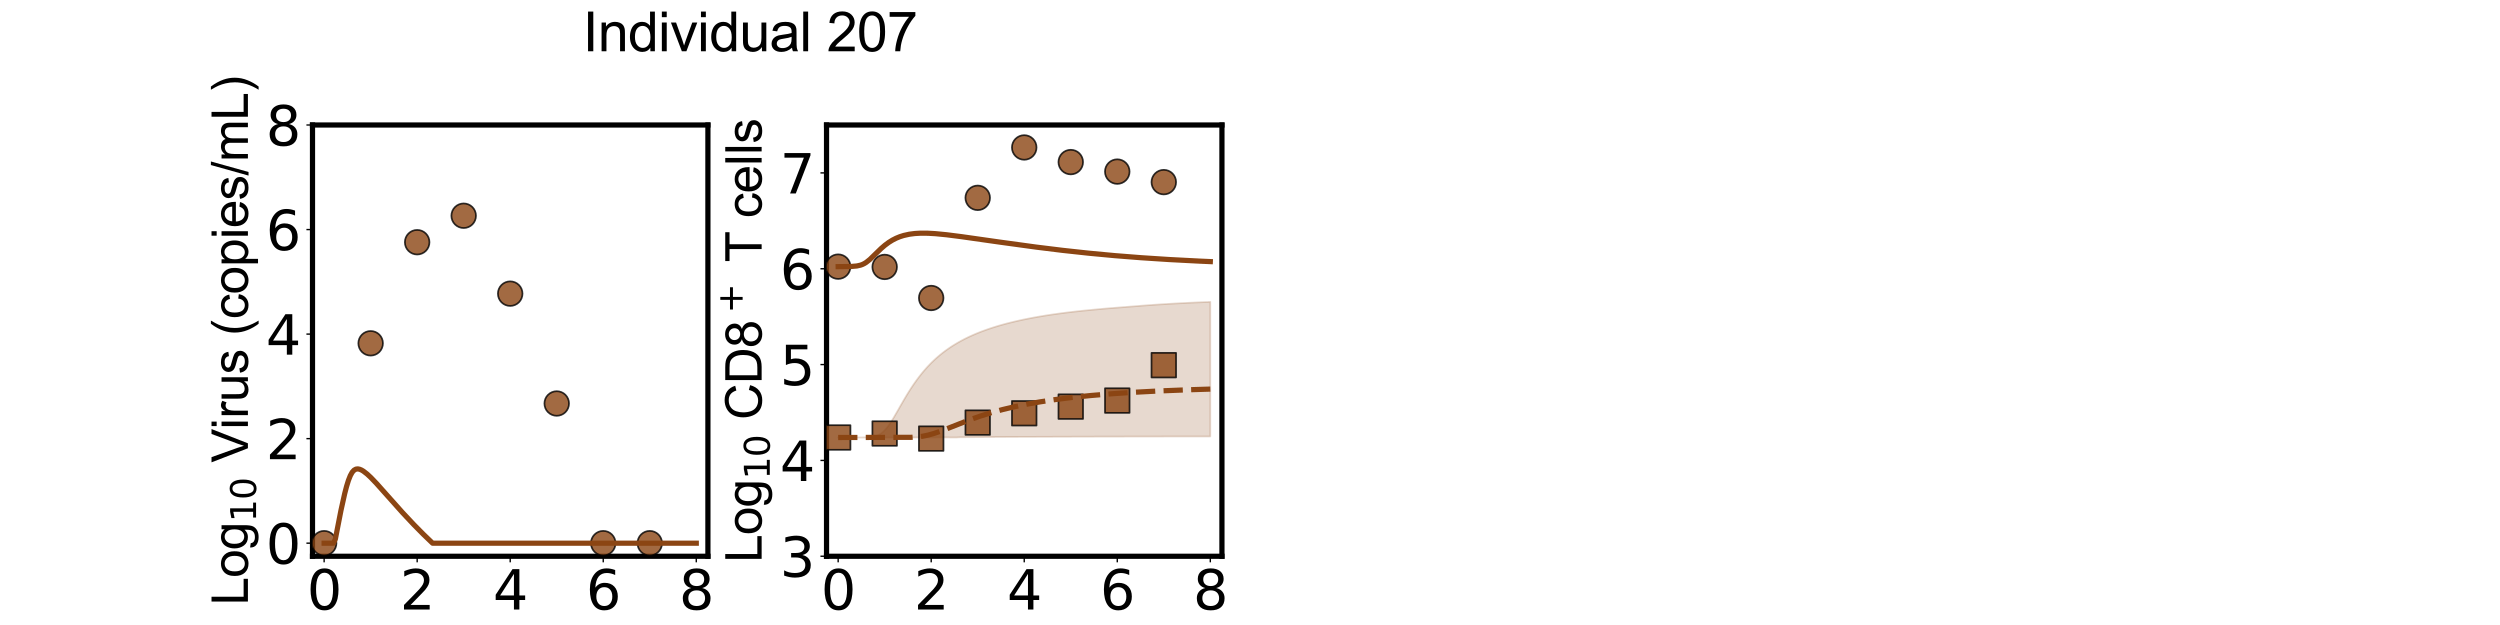 <?xml version="1.0" encoding="utf-8" standalone="no"?>
<!DOCTYPE svg PUBLIC "-//W3C//DTD SVG 1.1//EN"
  "http://www.w3.org/Graphics/SVG/1.1/DTD/svg11.dtd">
<svg xmlns:xlink="http://www.w3.org/1999/xlink" width="1440pt" height="360pt" viewBox="0 0 1440 360" xmlns="http://www.w3.org/2000/svg" version="1.1">
 <defs>
  <style type="text/css">*{stroke-linejoin: round; stroke-linecap: butt}</style>
 </defs>
 <g id="figure_1">
  <g id="patch_1">
   <path d="M 0 360 
L 1440 360 
L 1440 0 
L 0 0 
L 0 360 
z
" style="fill: none"/>
  </g>
  <g id="axes_1">
   <g id="patch_2">
    <path d="M 180 320.4 
L 407.755 320.4 
L 407.755 72 
L 180 72 
L 180 320.4 
z
" style="fill: none"/>
   </g>
   <g id="matplotlib.axis_1">
    <g id="xtick_1">
     <g id="line2d_1">
      <defs>
       <path id="m67e033fadb" d="M 0 0 
L 0 3.5 
" style="stroke: #000000; stroke-width: 0.8"/>
      </defs>
      <g>
       <use xlink:href="#m67e033fadb" x="186.699" y="320.4" style="stroke: #000000; stroke-width: 0.8"/>
      </g>
     </g>
     <g id="text_1">
      <!-- 0 -->
      <g transform="translate(176.773 351.107) scale(0.312 -0.312)">
       <defs>
        <path id="DejaVuSans-30" d="M 2034 4250 
Q 1547 4250 1301 3770 
Q 1056 3291 1056 2328 
Q 1056 1369 1301 889 
Q 1547 409 2034 409 
Q 2525 409 2770 889 
Q 3016 1369 3016 2328 
Q 3016 3291 2770 3770 
Q 2525 4250 2034 4250 
z
M 2034 4750 
Q 2819 4750 3233 4129 
Q 3647 3509 3647 2328 
Q 3647 1150 3233 529 
Q 2819 -91 2034 -91 
Q 1250 -91 836 529 
Q 422 1150 422 2328 
Q 422 3509 836 4129 
Q 1250 4750 2034 4750 
z
" transform="scale(0.016)"/>
       </defs>
       <use xlink:href="#DejaVuSans-30"/>
      </g>
     </g>
    </g>
    <g id="xtick_2">
     <g id="line2d_2">
      <g>
       <use xlink:href="#m67e033fadb" x="240.288" y="320.4" style="stroke: #000000; stroke-width: 0.8"/>
      </g>
     </g>
     <g id="text_2">
      <!-- 2 -->
      <g transform="translate(230.363 351.107) scale(0.312 -0.312)">
       <defs>
        <path id="DejaVuSans-32" d="M 1228 531 
L 3431 531 
L 3431 0 
L 469 0 
L 469 531 
Q 828 903 1448 1529 
Q 2069 2156 2228 2338 
Q 2531 2678 2651 2914 
Q 2772 3150 2772 3378 
Q 2772 3750 2511 3984 
Q 2250 4219 1831 4219 
Q 1534 4219 1204 4116 
Q 875 4013 500 3803 
L 500 4441 
Q 881 4594 1212 4672 
Q 1544 4750 1819 4750 
Q 2544 4750 2975 4387 
Q 3406 4025 3406 3419 
Q 3406 3131 3298 2873 
Q 3191 2616 2906 2266 
Q 2828 2175 2409 1742 
Q 1991 1309 1228 531 
z
" transform="scale(0.016)"/>
       </defs>
       <use xlink:href="#DejaVuSans-32"/>
      </g>
     </g>
    </g>
    <g id="xtick_3">
     <g id="line2d_3">
      <g>
       <use xlink:href="#m67e033fadb" x="293.878" y="320.4" style="stroke: #000000; stroke-width: 0.8"/>
      </g>
     </g>
     <g id="text_3">
      <!-- 4 -->
      <g transform="translate(283.952 351.107) scale(0.312 -0.312)">
       <defs>
        <path id="DejaVuSans-34" d="M 2419 4116 
L 825 1625 
L 2419 1625 
L 2419 4116 
z
M 2253 4666 
L 3047 4666 
L 3047 1625 
L 3713 1625 
L 3713 1100 
L 3047 1100 
L 3047 0 
L 2419 0 
L 2419 1100 
L 313 1100 
L 313 1709 
L 2253 4666 
z
" transform="scale(0.016)"/>
       </defs>
       <use xlink:href="#DejaVuSans-34"/>
      </g>
     </g>
    </g>
    <g id="xtick_4">
     <g id="line2d_4">
      <g>
       <use xlink:href="#m67e033fadb" x="347.467" y="320.4" style="stroke: #000000; stroke-width: 0.8"/>
      </g>
     </g>
     <g id="text_4">
      <!-- 6 -->
      <g transform="translate(337.541 351.107) scale(0.312 -0.312)">
       <defs>
        <path id="DejaVuSans-36" d="M 2113 2584 
Q 1688 2584 1439 2293 
Q 1191 2003 1191 1497 
Q 1191 994 1439 701 
Q 1688 409 2113 409 
Q 2538 409 2786 701 
Q 3034 994 3034 1497 
Q 3034 2003 2786 2293 
Q 2538 2584 2113 2584 
z
M 3366 4563 
L 3366 3988 
Q 3128 4100 2886 4159 
Q 2644 4219 2406 4219 
Q 1781 4219 1451 3797 
Q 1122 3375 1075 2522 
Q 1259 2794 1537 2939 
Q 1816 3084 2150 3084 
Q 2853 3084 3261 2657 
Q 3669 2231 3669 1497 
Q 3669 778 3244 343 
Q 2819 -91 2113 -91 
Q 1303 -91 875 529 
Q 447 1150 447 2328 
Q 447 3434 972 4092 
Q 1497 4750 2381 4750 
Q 2619 4750 2861 4703 
Q 3103 4656 3366 4563 
z
" transform="scale(0.016)"/>
       </defs>
       <use xlink:href="#DejaVuSans-36"/>
      </g>
     </g>
    </g>
    <g id="xtick_5">
     <g id="line2d_5">
      <g>
       <use xlink:href="#m67e033fadb" x="401.056" y="320.4" style="stroke: #000000; stroke-width: 0.8"/>
      </g>
     </g>
     <g id="text_5">
      <!-- 8 -->
      <g transform="translate(391.131 351.107) scale(0.312 -0.312)">
       <defs>
        <path id="DejaVuSans-38" d="M 2034 2216 
Q 1584 2216 1326 1975 
Q 1069 1734 1069 1313 
Q 1069 891 1326 650 
Q 1584 409 2034 409 
Q 2484 409 2743 651 
Q 3003 894 3003 1313 
Q 3003 1734 2745 1975 
Q 2488 2216 2034 2216 
z
M 1403 2484 
Q 997 2584 770 2862 
Q 544 3141 544 3541 
Q 544 4100 942 4425 
Q 1341 4750 2034 4750 
Q 2731 4750 3128 4425 
Q 3525 4100 3525 3541 
Q 3525 3141 3298 2862 
Q 3072 2584 2669 2484 
Q 3125 2378 3379 2068 
Q 3634 1759 3634 1313 
Q 3634 634 3220 271 
Q 2806 -91 2034 -91 
Q 1263 -91 848 271 
Q 434 634 434 1313 
Q 434 1759 690 2068 
Q 947 2378 1403 2484 
z
M 1172 3481 
Q 1172 3119 1398 2916 
Q 1625 2713 2034 2713 
Q 2441 2713 2670 2916 
Q 2900 3119 2900 3481 
Q 2900 3844 2670 4047 
Q 2441 4250 2034 4250 
Q 1625 4250 1398 4047 
Q 1172 3844 1172 3481 
z
" transform="scale(0.016)"/>
       </defs>
       <use xlink:href="#DejaVuSans-38"/>
      </g>
     </g>
    </g>
    <g id="text_6">
     <!-- Time (d) -->
     <g transform="translate(241.191 382.416) scale(0.286 -0.286)">
      <defs>
       <path id="ArialMT-54" d="M 1659 0 
L 1659 4041 
L 150 4041 
L 150 4581 
L 3781 4581 
L 3781 4041 
L 2266 4041 
L 2266 0 
L 1659 0 
z
" transform="scale(0.016)"/>
       <path id="ArialMT-69" d="M 425 3934 
L 425 4581 
L 988 4581 
L 988 3934 
L 425 3934 
z
M 425 0 
L 425 3319 
L 988 3319 
L 988 0 
L 425 0 
z
" transform="scale(0.016)"/>
       <path id="ArialMT-6d" d="M 422 0 
L 422 3319 
L 925 3319 
L 925 2853 
Q 1081 3097 1340 3245 
Q 1600 3394 1931 3394 
Q 2300 3394 2536 3241 
Q 2772 3088 2869 2813 
Q 3263 3394 3894 3394 
Q 4388 3394 4653 3120 
Q 4919 2847 4919 2278 
L 4919 0 
L 4359 0 
L 4359 2091 
Q 4359 2428 4304 2576 
Q 4250 2725 4106 2815 
Q 3963 2906 3769 2906 
Q 3419 2906 3187 2673 
Q 2956 2441 2956 1928 
L 2956 0 
L 2394 0 
L 2394 2156 
Q 2394 2531 2256 2718 
Q 2119 2906 1806 2906 
Q 1569 2906 1367 2781 
Q 1166 2656 1075 2415 
Q 984 2175 984 1722 
L 984 0 
L 422 0 
z
" transform="scale(0.016)"/>
       <path id="ArialMT-65" d="M 2694 1069 
L 3275 997 
Q 3138 488 2766 206 
Q 2394 -75 1816 -75 
Q 1088 -75 661 373 
Q 234 822 234 1631 
Q 234 2469 665 2931 
Q 1097 3394 1784 3394 
Q 2450 3394 2872 2941 
Q 3294 2488 3294 1666 
Q 3294 1616 3291 1516 
L 816 1516 
Q 847 969 1125 678 
Q 1403 388 1819 388 
Q 2128 388 2347 550 
Q 2566 713 2694 1069 
z
M 847 1978 
L 2700 1978 
Q 2663 2397 2488 2606 
Q 2219 2931 1791 2931 
Q 1403 2931 1139 2672 
Q 875 2413 847 1978 
z
" transform="scale(0.016)"/>
       <path id="ArialMT-20" transform="scale(0.016)"/>
       <path id="ArialMT-28" d="M 1497 -1347 
Q 1031 -759 709 28 
Q 388 816 388 1659 
Q 388 2403 628 3084 
Q 909 3875 1497 4659 
L 1900 4659 
Q 1522 4009 1400 3731 
Q 1209 3300 1100 2831 
Q 966 2247 966 1656 
Q 966 153 1900 -1347 
L 1497 -1347 
z
" transform="scale(0.016)"/>
       <path id="ArialMT-64" d="M 2575 0 
L 2575 419 
Q 2259 -75 1647 -75 
Q 1250 -75 917 144 
Q 584 363 401 755 
Q 219 1147 219 1656 
Q 219 2153 384 2558 
Q 550 2963 881 3178 
Q 1213 3394 1622 3394 
Q 1922 3394 2156 3267 
Q 2391 3141 2538 2938 
L 2538 4581 
L 3097 4581 
L 3097 0 
L 2575 0 
z
M 797 1656 
Q 797 1019 1065 703 
Q 1334 388 1700 388 
Q 2069 388 2326 689 
Q 2584 991 2584 1609 
Q 2584 2291 2321 2609 
Q 2059 2928 1675 2928 
Q 1300 2928 1048 2622 
Q 797 2316 797 1656 
z
" transform="scale(0.016)"/>
       <path id="ArialMT-29" d="M 791 -1347 
L 388 -1347 
Q 1322 153 1322 1656 
Q 1322 2244 1188 2822 
Q 1081 3291 891 3722 
Q 769 4003 388 4659 
L 791 4659 
Q 1378 3875 1659 3084 
Q 1900 2403 1900 1659 
Q 1900 816 1576 28 
Q 1253 -759 791 -1347 
z
" transform="scale(0.016)"/>
      </defs>
      <use xlink:href="#ArialMT-54"/>
      <use xlink:href="#ArialMT-69" transform="translate(57.334 0)"/>
      <use xlink:href="#ArialMT-6d" transform="translate(79.551 0)"/>
      <use xlink:href="#ArialMT-65" transform="translate(162.852 0)"/>
      <use xlink:href="#ArialMT-20" transform="translate(218.467 0)"/>
      <use xlink:href="#ArialMT-28" transform="translate(246.25 0)"/>
      <use xlink:href="#ArialMT-64" transform="translate(279.551 0)"/>
      <use xlink:href="#ArialMT-29" transform="translate(335.166 0)"/>
     </g>
    </g>
   </g>
   <g id="matplotlib.axis_2">
    <g id="ytick_1">
     <g id="line2d_6">
      <defs>
       <path id="mb0001c14cd" d="M 0 0 
L -3.5 0 
" style="stroke: #000000; stroke-width: 0.8"/>
      </defs>
      <g>
       <use xlink:href="#mb0001c14cd" x="180" y="312.873" style="stroke: #000000; stroke-width: 0.8"/>
      </g>
     </g>
     <g id="text_7">
      <!-- 0 -->
      <g transform="translate(153.149 324.726) scale(0.312 -0.312)">
       <use xlink:href="#DejaVuSans-30"/>
      </g>
     </g>
    </g>
    <g id="ytick_2">
     <g id="line2d_7">
      <g>
       <use xlink:href="#mb0001c14cd" x="180" y="252.655" style="stroke: #000000; stroke-width: 0.8"/>
      </g>
     </g>
     <g id="text_8">
      <!-- 2 -->
      <g transform="translate(153.149 264.508) scale(0.312 -0.312)">
       <use xlink:href="#DejaVuSans-32"/>
      </g>
     </g>
    </g>
    <g id="ytick_3">
     <g id="line2d_8">
      <g>
       <use xlink:href="#mb0001c14cd" x="180" y="192.436" style="stroke: #000000; stroke-width: 0.8"/>
      </g>
     </g>
     <g id="text_9">
      <!-- 4 -->
      <g transform="translate(153.149 204.29) scale(0.312 -0.312)">
       <use xlink:href="#DejaVuSans-34"/>
      </g>
     </g>
    </g>
    <g id="ytick_4">
     <g id="line2d_9">
      <g>
       <use xlink:href="#mb0001c14cd" x="180" y="132.218" style="stroke: #000000; stroke-width: 0.8"/>
      </g>
     </g>
     <g id="text_10">
      <!-- 6 -->
      <g transform="translate(153.149 144.072) scale(0.312 -0.312)">
       <use xlink:href="#DejaVuSans-36"/>
      </g>
     </g>
    </g>
    <g id="ytick_5">
     <g id="line2d_10">
      <g>
       <use xlink:href="#mb0001c14cd" x="180" y="72" style="stroke: #000000; stroke-width: 0.8"/>
      </g>
     </g>
     <g id="text_11">
      <!-- 8 -->
      <g transform="translate(153.149 83.854) scale(0.312 -0.312)">
       <use xlink:href="#DejaVuSans-38"/>
      </g>
     </g>
    </g>
    <g id="text_12">
     <!-- Log$_{10}$ Virus (copies/mL) -->
     <g transform="translate(142.857 348.638) rotate(-90) scale(0.286 -0.286)">
      <defs>
       <path id="ArialMT-4c" d="M 469 0 
L 469 4581 
L 1075 4581 
L 1075 541 
L 3331 541 
L 3331 0 
L 469 0 
z
" transform="scale(0.016)"/>
       <path id="ArialMT-6f" d="M 213 1659 
Q 213 2581 725 3025 
Q 1153 3394 1769 3394 
Q 2453 3394 2887 2945 
Q 3322 2497 3322 1706 
Q 3322 1066 3130 698 
Q 2938 331 2570 128 
Q 2203 -75 1769 -75 
Q 1072 -75 642 372 
Q 213 819 213 1659 
z
M 791 1659 
Q 791 1022 1069 705 
Q 1347 388 1769 388 
Q 2188 388 2466 706 
Q 2744 1025 2744 1678 
Q 2744 2294 2464 2611 
Q 2184 2928 1769 2928 
Q 1347 2928 1069 2612 
Q 791 2297 791 1659 
z
" transform="scale(0.016)"/>
       <path id="ArialMT-67" d="M 319 -275 
L 866 -356 
Q 900 -609 1056 -725 
Q 1266 -881 1628 -881 
Q 2019 -881 2231 -725 
Q 2444 -569 2519 -288 
Q 2563 -116 2559 434 
Q 2191 0 1641 0 
Q 956 0 581 494 
Q 206 988 206 1678 
Q 206 2153 378 2554 
Q 550 2956 876 3175 
Q 1203 3394 1644 3394 
Q 2231 3394 2613 2919 
L 2613 3319 
L 3131 3319 
L 3131 450 
Q 3131 -325 2973 -648 
Q 2816 -972 2473 -1159 
Q 2131 -1347 1631 -1347 
Q 1038 -1347 672 -1080 
Q 306 -813 319 -275 
z
M 784 1719 
Q 784 1066 1043 766 
Q 1303 466 1694 466 
Q 2081 466 2343 764 
Q 2606 1063 2606 1700 
Q 2606 2309 2336 2618 
Q 2066 2928 1684 2928 
Q 1309 2928 1046 2623 
Q 784 2319 784 1719 
z
" transform="scale(0.016)"/>
       <path id="DejaVuSans-31" d="M 794 531 
L 1825 531 
L 1825 4091 
L 703 3866 
L 703 4441 
L 1819 4666 
L 2450 4666 
L 2450 531 
L 3481 531 
L 3481 0 
L 794 0 
L 794 531 
z
" transform="scale(0.016)"/>
       <path id="ArialMT-56" d="M 1803 0 
L 28 4581 
L 684 4581 
L 1875 1253 
Q 2019 853 2116 503 
Q 2222 878 2363 1253 
L 3600 4581 
L 4219 4581 
L 2425 0 
L 1803 0 
z
" transform="scale(0.016)"/>
       <path id="ArialMT-72" d="M 416 0 
L 416 3319 
L 922 3319 
L 922 2816 
Q 1116 3169 1280 3281 
Q 1444 3394 1641 3394 
Q 1925 3394 2219 3213 
L 2025 2691 
Q 1819 2813 1613 2813 
Q 1428 2813 1281 2702 
Q 1134 2591 1072 2394 
Q 978 2094 978 1738 
L 978 0 
L 416 0 
z
" transform="scale(0.016)"/>
       <path id="ArialMT-75" d="M 2597 0 
L 2597 488 
Q 2209 -75 1544 -75 
Q 1250 -75 995 37 
Q 741 150 617 320 
Q 494 491 444 738 
Q 409 903 409 1263 
L 409 3319 
L 972 3319 
L 972 1478 
Q 972 1038 1006 884 
Q 1059 663 1231 536 
Q 1403 409 1656 409 
Q 1909 409 2131 539 
Q 2353 669 2445 892 
Q 2538 1116 2538 1541 
L 2538 3319 
L 3100 3319 
L 3100 0 
L 2597 0 
z
" transform="scale(0.016)"/>
       <path id="ArialMT-73" d="M 197 991 
L 753 1078 
Q 800 744 1014 566 
Q 1228 388 1613 388 
Q 2000 388 2187 545 
Q 2375 703 2375 916 
Q 2375 1106 2209 1216 
Q 2094 1291 1634 1406 
Q 1016 1563 777 1677 
Q 538 1791 414 1992 
Q 291 2194 291 2438 
Q 291 2659 392 2848 
Q 494 3038 669 3163 
Q 800 3259 1026 3326 
Q 1253 3394 1513 3394 
Q 1903 3394 2198 3281 
Q 2494 3169 2634 2976 
Q 2775 2784 2828 2463 
L 2278 2388 
Q 2241 2644 2061 2787 
Q 1881 2931 1553 2931 
Q 1166 2931 1000 2803 
Q 834 2675 834 2503 
Q 834 2394 903 2306 
Q 972 2216 1119 2156 
Q 1203 2125 1616 2013 
Q 2213 1853 2448 1751 
Q 2684 1650 2818 1456 
Q 2953 1263 2953 975 
Q 2953 694 2789 445 
Q 2625 197 2315 61 
Q 2006 -75 1616 -75 
Q 969 -75 630 194 
Q 291 463 197 991 
z
" transform="scale(0.016)"/>
       <path id="ArialMT-63" d="M 2588 1216 
L 3141 1144 
Q 3050 572 2676 248 
Q 2303 -75 1759 -75 
Q 1078 -75 664 370 
Q 250 816 250 1647 
Q 250 2184 428 2587 
Q 606 2991 970 3192 
Q 1334 3394 1763 3394 
Q 2303 3394 2647 3120 
Q 2991 2847 3088 2344 
L 2541 2259 
Q 2463 2594 2264 2762 
Q 2066 2931 1784 2931 
Q 1359 2931 1093 2626 
Q 828 2322 828 1663 
Q 828 994 1084 691 
Q 1341 388 1753 388 
Q 2084 388 2306 591 
Q 2528 794 2588 1216 
z
" transform="scale(0.016)"/>
       <path id="ArialMT-70" d="M 422 -1272 
L 422 3319 
L 934 3319 
L 934 2888 
Q 1116 3141 1344 3267 
Q 1572 3394 1897 3394 
Q 2322 3394 2647 3175 
Q 2972 2956 3137 2557 
Q 3303 2159 3303 1684 
Q 3303 1175 3120 767 
Q 2938 359 2589 142 
Q 2241 -75 1856 -75 
Q 1575 -75 1351 44 
Q 1128 163 984 344 
L 984 -1272 
L 422 -1272 
z
M 931 1641 
Q 931 1000 1190 694 
Q 1450 388 1819 388 
Q 2194 388 2461 705 
Q 2728 1022 2728 1688 
Q 2728 2322 2467 2637 
Q 2206 2953 1844 2953 
Q 1484 2953 1207 2617 
Q 931 2281 931 1641 
z
" transform="scale(0.016)"/>
       <path id="ArialMT-2f" d="M 0 -78 
L 1328 4659 
L 1778 4659 
L 453 -78 
L 0 -78 
z
" transform="scale(0.016)"/>
      </defs>
      <use xlink:href="#ArialMT-4c" transform="translate(0 0.203)"/>
      <use xlink:href="#ArialMT-6f" transform="translate(55.615 0.203)"/>
      <use xlink:href="#ArialMT-67" transform="translate(111.23 0.203)"/>
      <use xlink:href="#DejaVuSans-31" transform="translate(167.803 -16.203) scale(0.7)"/>
      <use xlink:href="#DejaVuSans-30" transform="translate(212.339 -16.203) scale(0.7)"/>
      <use xlink:href="#ArialMT-20" transform="translate(259.609 0.203)"/>
      <use xlink:href="#ArialMT-56" transform="translate(287.393 0.203)"/>
      <use xlink:href="#ArialMT-69" transform="translate(354.092 0.203)"/>
      <use xlink:href="#ArialMT-72" transform="translate(376.309 0.203)"/>
      <use xlink:href="#ArialMT-75" transform="translate(409.609 0.203)"/>
      <use xlink:href="#ArialMT-73" transform="translate(465.225 0.203)"/>
      <use xlink:href="#ArialMT-20" transform="translate(515.225 0.203)"/>
      <use xlink:href="#ArialMT-28" transform="translate(543.008 0.203)"/>
      <use xlink:href="#ArialMT-63" transform="translate(576.309 0.203)"/>
      <use xlink:href="#ArialMT-6f" transform="translate(626.309 0.203)"/>
      <use xlink:href="#ArialMT-70" transform="translate(681.924 0.203)"/>
      <use xlink:href="#ArialMT-69" transform="translate(737.539 0.203)"/>
      <use xlink:href="#ArialMT-65" transform="translate(759.756 0.203)"/>
      <use xlink:href="#ArialMT-73" transform="translate(815.371 0.203)"/>
      <use xlink:href="#ArialMT-2f" transform="translate(865.371 0.203)"/>
      <use xlink:href="#ArialMT-6d" transform="translate(893.154 0.203)"/>
      <use xlink:href="#ArialMT-4c" transform="translate(976.455 0.203)"/>
      <use xlink:href="#ArialMT-29" transform="translate(1032.07 0.203)"/>
     </g>
    </g>
   </g>
   <g id="patch_3">
    <path d="M 180 320.4 
L 180 72 
" style="fill: none; stroke: #000000; stroke-width: 3; stroke-linejoin: miter; stroke-linecap: square"/>
   </g>
   <g id="patch_4">
    <path d="M 407.755 320.4 
L 407.755 72 
" style="fill: none; stroke: #000000; stroke-width: 3; stroke-linejoin: miter; stroke-linecap: square"/>
   </g>
   <g id="patch_5">
    <path d="M 180 320.4 
L 407.755 320.4 
" style="fill: none; stroke: #000000; stroke-width: 3; stroke-linejoin: miter; stroke-linecap: square"/>
   </g>
   <g id="patch_6">
    <path d="M 180 72 
L 407.755 72 
" style="fill: none; stroke: #000000; stroke-width: 3; stroke-linejoin: miter; stroke-linecap: square"/>
   </g>
   <g id="FillBetweenPolyCollection_1">
    <defs>
     <path id="m0d6c761b87" d="M 186.699 -47.127 
L 186.699 -47.127 
L 187.776 -47.127 
L 188.853 -47.127 
L 189.93 -47.127 
L 191.007 -47.127 
L 192.085 -47.127 
L 193.162 -49.471 
L 194.239 -55.107 
L 195.316 -60.619 
L 196.393 -65.943 
L 197.47 -70.995 
L 198.548 -75.657 
L 199.625 -79.796 
L 200.702 -83.283 
L 201.779 -86.015 
L 202.856 -87.968 
L 203.933 -89.18 
L 205.011 -89.775 
L 206.088 -89.905 
L 207.165 -89.691 
L 208.242 -89.23 
L 209.319 -88.584 
L 210.397 -87.799 
L 211.474 -86.906 
L 212.551 -85.931 
L 213.493 -85.024 
L 213.628 -84.891 
L 214.705 -83.801 
L 215.782 -82.673 
L 216.86 -81.516 
L 217.937 -80.335 
L 219.014 -79.138 
L 220.091 -77.93 
L 221.168 -76.714 
L 222.245 -75.493 
L 223.323 -74.269 
L 224.4 -73.045 
L 225.477 -71.826 
L 226.554 -70.61 
L 227.631 -69.398 
L 228.708 -68.194 
L 229.786 -66.996 
L 230.863 -65.808 
L 231.94 -64.627 
L 233.017 -63.454 
L 234.094 -62.293 
L 235.172 -61.14 
L 236.249 -59.998 
L 237.326 -58.866 
L 238.403 -57.742 
L 239.48 -56.631 
L 240.288 -55.803 
L 240.557 -55.528 
L 241.635 -54.438 
L 242.712 -53.357 
L 243.789 -52.286 
L 244.866 -51.227 
L 245.943 -50.177 
L 247.02 -49.138 
L 248.098 -48.109 
L 249.175 -47.127 
L 250.252 -47.127 
L 251.329 -47.127 
L 252.406 -47.127 
L 253.484 -47.127 
L 254.561 -47.127 
L 255.638 -47.127 
L 256.715 -47.127 
L 257.792 -47.127 
L 258.869 -47.127 
L 259.947 -47.127 
L 261.024 -47.127 
L 262.101 -47.127 
L 263.178 -47.127 
L 264.255 -47.127 
L 265.332 -47.127 
L 266.41 -47.127 
L 267.083 -47.127 
L 267.487 -47.127 
L 268.564 -47.127 
L 269.641 -47.127 
L 270.718 -47.127 
L 271.795 -47.127 
L 272.873 -47.127 
L 273.95 -47.127 
L 275.027 -47.127 
L 276.104 -47.127 
L 277.181 -47.127 
L 278.259 -47.127 
L 279.336 -47.127 
L 280.413 -47.127 
L 281.49 -47.127 
L 282.567 -47.127 
L 283.644 -47.127 
L 284.722 -47.127 
L 285.799 -47.127 
L 286.876 -47.127 
L 287.953 -47.127 
L 289.03 -47.127 
L 290.107 -47.127 
L 291.185 -47.127 
L 292.262 -47.127 
L 293.339 -47.127 
L 293.878 -47.127 
L 294.416 -47.127 
L 295.493 -47.127 
L 296.57 -47.127 
L 297.648 -47.127 
L 298.725 -47.127 
L 299.802 -47.127 
L 300.879 -47.127 
L 301.956 -47.127 
L 303.034 -47.127 
L 304.111 -47.127 
L 305.188 -47.127 
L 306.265 -47.127 
L 307.342 -47.127 
L 308.419 -47.127 
L 309.497 -47.127 
L 310.574 -47.127 
L 311.651 -47.127 
L 312.728 -47.127 
L 313.805 -47.127 
L 314.882 -47.127 
L 315.96 -47.127 
L 317.037 -47.127 
L 318.114 -47.127 
L 319.191 -47.127 
L 320.268 -47.127 
L 320.672 -47.127 
L 321.346 -47.127 
L 322.423 -47.127 
L 323.5 -47.127 
L 324.577 -47.127 
L 325.654 -47.127 
L 326.731 -47.127 
L 327.809 -47.127 
L 328.886 -47.127 
L 329.963 -47.127 
L 331.04 -47.127 
L 332.117 -47.127 
L 333.194 -47.127 
L 334.272 -47.127 
L 335.349 -47.127 
L 336.426 -47.127 
L 337.503 -47.127 
L 338.58 -47.127 
L 339.657 -47.127 
L 340.735 -47.127 
L 341.812 -47.127 
L 342.889 -47.127 
L 343.966 -47.127 
L 345.043 -47.127 
L 346.121 -47.127 
L 347.198 -47.127 
L 347.467 -47.127 
L 348.275 -47.127 
L 349.352 -47.127 
L 350.429 -47.127 
L 351.506 -47.127 
L 352.584 -47.127 
L 353.661 -47.127 
L 354.738 -47.127 
L 355.815 -47.127 
L 356.892 -47.127 
L 357.969 -47.127 
L 359.047 -47.127 
L 360.124 -47.127 
L 361.201 -47.127 
L 362.278 -47.127 
L 363.355 -47.127 
L 364.432 -47.127 
L 365.51 -47.127 
L 366.587 -47.127 
L 367.664 -47.127 
L 368.741 -47.127 
L 369.818 -47.127 
L 370.896 -47.127 
L 371.973 -47.127 
L 373.05 -47.127 
L 374.127 -47.127 
L 374.262 -47.127 
L 375.204 -47.127 
L 376.281 -47.127 
L 377.359 -47.127 
L 378.436 -47.127 
L 379.513 -47.127 
L 380.59 -47.127 
L 381.667 -47.127 
L 382.744 -47.127 
L 383.822 -47.127 
L 384.899 -47.127 
L 385.976 -47.127 
L 387.053 -47.127 
L 388.13 -47.127 
L 389.208 -47.127 
L 390.285 -47.127 
L 391.362 -47.127 
L 392.439 -47.127 
L 393.516 -47.127 
L 394.593 -47.127 
L 395.671 -47.127 
L 396.748 -47.127 
L 397.825 -47.127 
L 398.902 -47.127 
L 399.979 -47.127 
L 401.056 -47.127 
L 401.056 -47.127 
L 401.056 -47.127 
L 399.979 -47.127 
L 398.902 -47.127 
L 397.825 -47.127 
L 396.748 -47.127 
L 395.671 -47.127 
L 394.593 -47.127 
L 393.516 -47.127 
L 392.439 -47.127 
L 391.362 -47.127 
L 390.285 -47.127 
L 389.208 -47.127 
L 388.13 -47.127 
L 387.053 -47.127 
L 385.976 -47.127 
L 384.899 -47.127 
L 383.822 -47.127 
L 382.744 -47.127 
L 381.667 -47.127 
L 380.59 -47.127 
L 379.513 -47.127 
L 378.436 -47.127 
L 377.359 -47.127 
L 376.281 -47.127 
L 375.204 -47.127 
L 374.262 -47.127 
L 374.127 -47.127 
L 373.05 -47.127 
L 371.973 -47.127 
L 370.896 -47.127 
L 369.818 -47.127 
L 368.741 -47.127 
L 367.664 -47.127 
L 366.587 -47.127 
L 365.51 -47.127 
L 364.432 -47.127 
L 363.355 -47.127 
L 362.278 -47.127 
L 361.201 -47.127 
L 360.124 -47.127 
L 359.047 -47.127 
L 357.969 -47.127 
L 356.892 -47.127 
L 355.815 -47.127 
L 354.738 -47.127 
L 353.661 -47.127 
L 352.584 -47.127 
L 351.506 -47.127 
L 350.429 -47.127 
L 349.352 -47.127 
L 348.275 -47.127 
L 347.467 -47.127 
L 347.198 -47.127 
L 346.121 -47.127 
L 345.043 -47.127 
L 343.966 -47.127 
L 342.889 -47.127 
L 341.812 -47.127 
L 340.735 -47.127 
L 339.657 -47.127 
L 338.58 -47.127 
L 337.503 -47.127 
L 336.426 -47.127 
L 335.349 -47.127 
L 334.272 -47.127 
L 333.194 -47.127 
L 332.117 -47.127 
L 331.04 -47.127 
L 329.963 -47.127 
L 328.886 -47.127 
L 327.809 -47.127 
L 326.731 -47.127 
L 325.654 -47.127 
L 324.577 -47.127 
L 323.5 -47.127 
L 322.423 -47.127 
L 321.346 -47.127 
L 320.672 -47.127 
L 320.268 -47.127 
L 319.191 -47.127 
L 318.114 -47.127 
L 317.037 -47.127 
L 315.96 -47.127 
L 314.882 -47.127 
L 313.805 -47.127 
L 312.728 -47.127 
L 311.651 -47.127 
L 310.574 -47.127 
L 309.497 -47.127 
L 308.419 -47.127 
L 307.342 -47.127 
L 306.265 -47.127 
L 305.188 -47.127 
L 304.111 -47.127 
L 303.034 -47.127 
L 301.956 -47.127 
L 300.879 -47.127 
L 299.802 -47.127 
L 298.725 -47.127 
L 297.648 -47.127 
L 296.57 -47.127 
L 295.493 -47.127 
L 294.416 -47.127 
L 293.878 -47.127 
L 293.339 -47.127 
L 292.262 -47.127 
L 291.185 -47.127 
L 290.107 -47.127 
L 289.03 -47.127 
L 287.953 -47.127 
L 286.876 -47.127 
L 285.799 -47.127 
L 284.722 -47.127 
L 283.644 -47.127 
L 282.567 -47.127 
L 281.49 -47.127 
L 280.413 -47.127 
L 279.336 -47.127 
L 278.259 -47.127 
L 277.181 -47.127 
L 276.104 -47.127 
L 275.027 -47.127 
L 273.95 -47.127 
L 272.873 -47.127 
L 271.795 -47.127 
L 270.718 -47.127 
L 269.641 -47.127 
L 268.564 -47.127 
L 267.487 -47.127 
L 267.083 -47.127 
L 266.41 -47.127 
L 265.332 -47.127 
L 264.255 -47.127 
L 263.178 -47.127 
L 262.101 -47.127 
L 261.024 -47.127 
L 259.947 -47.127 
L 258.869 -47.127 
L 257.792 -47.127 
L 256.715 -47.127 
L 255.638 -47.127 
L 254.561 -47.127 
L 253.484 -47.127 
L 252.406 -47.127 
L 251.329 -47.127 
L 250.252 -47.127 
L 249.175 -47.149 
L 248.098 -48.165 
L 247.02 -49.192 
L 245.943 -50.23 
L 244.866 -51.277 
L 243.789 -52.335 
L 242.712 -53.405 
L 241.635 -54.484 
L 240.557 -55.574 
L 240.288 -55.848 
L 239.48 -56.674 
L 238.403 -57.784 
L 237.326 -58.905 
L 236.249 -60.036 
L 235.172 -61.177 
L 234.094 -62.329 
L 233.017 -63.491 
L 231.94 -64.661 
L 230.863 -65.841 
L 229.786 -67.03 
L 228.708 -68.227 
L 227.631 -69.431 
L 226.554 -70.641 
L 225.477 -71.857 
L 224.4 -73.078 
L 223.323 -74.302 
L 222.245 -75.526 
L 221.168 -76.748 
L 220.091 -77.966 
L 219.014 -79.176 
L 217.937 -80.373 
L 216.86 -81.554 
L 215.782 -82.713 
L 214.705 -83.843 
L 213.628 -84.933 
L 213.493 -85.066 
L 212.551 -85.974 
L 211.474 -86.95 
L 210.397 -87.844 
L 209.319 -88.629 
L 208.242 -89.276 
L 207.165 -89.736 
L 206.088 -89.947 
L 205.011 -89.821 
L 203.933 -89.224 
L 202.856 -88.016 
L 201.779 -86.081 
L 200.702 -83.345 
L 199.625 -79.861 
L 198.548 -75.715 
L 197.47 -71.06 
L 196.393 -66.017 
L 195.316 -60.673 
L 194.239 -55.17 
L 193.162 -49.477 
L 192.085 -47.127 
L 191.007 -47.127 
L 189.93 -47.127 
L 188.853 -47.127 
L 187.776 -47.127 
L 186.699 -47.127 
z
" style="stroke: #8b4513; stroke-opacity: 0.2"/>
    </defs>
    <g clip-path="url(#p78ec62365f)">
     <use xlink:href="#m0d6c761b87" x="0" y="360" style="fill: #8b4513; fill-opacity: 0.2; stroke: #8b4513; stroke-opacity: 0.2"/>
    </g>
   </g>
   <g id="PathCollection_1">
    <defs>
     <path id="mb02b1d64ab" d="M 0 7.071 
C 1.875 7.071 3.674 6.326 5 5 
C 6.326 3.674 7.071 1.875 7.071 0 
C 7.071 -1.875 6.326 -3.674 5 -5 
C 3.674 -6.326 1.875 -7.071 0 -7.071 
C -1.875 -7.071 -3.674 -6.326 -5 -5 
C -6.326 -3.674 -7.071 -1.875 -7.071 0 
C -7.071 1.875 -6.326 3.674 -5 5 
C -3.674 6.326 -1.875 7.071 0 7.071 
z
" style="stroke: #000000; stroke-opacity: 0.8"/>
    </defs>
    <g clip-path="url(#p78ec62365f)">
     <use xlink:href="#mb02b1d64ab" x="186.699" y="312.873" style="fill: #8b4513; fill-opacity: 0.8; stroke: #000000; stroke-opacity: 0.8"/>
     <use xlink:href="#mb02b1d64ab" x="213.493" y="197.738" style="fill: #8b4513; fill-opacity: 0.8; stroke: #000000; stroke-opacity: 0.8"/>
     <use xlink:href="#mb02b1d64ab" x="240.288" y="139.514" style="fill: #8b4513; fill-opacity: 0.8; stroke: #000000; stroke-opacity: 0.8"/>
     <use xlink:href="#mb02b1d64ab" x="267.083" y="124.268" style="fill: #8b4513; fill-opacity: 0.8; stroke: #000000; stroke-opacity: 0.8"/>
     <use xlink:href="#mb02b1d64ab" x="293.878" y="169.142" style="fill: #8b4513; fill-opacity: 0.8; stroke: #000000; stroke-opacity: 0.8"/>
     <use xlink:href="#mb02b1d64ab" x="320.672" y="232.418" style="fill: #8b4513; fill-opacity: 0.8; stroke: #000000; stroke-opacity: 0.8"/>
     <use xlink:href="#mb02b1d64ab" x="347.467" y="312.873" style="fill: #8b4513; fill-opacity: 0.8; stroke: #000000; stroke-opacity: 0.8"/>
     <use xlink:href="#mb02b1d64ab" x="374.262" y="312.873" style="fill: #8b4513; fill-opacity: 0.8; stroke: #000000; stroke-opacity: 0.8"/>
    </g>
   </g>
   <g id="line2d_11">
    <path d="M 186.699 312.873 
L 192.085 312.873 
L 193.162 310.523 
L 196.393 293.989 
L 198.548 284.293 
L 199.625 280.161 
L 200.702 276.688 
L 201.779 273.961 
L 202.856 272.019 
L 203.933 270.814 
L 205.011 270.219 
L 206.088 270.085 
L 207.165 270.296 
L 208.242 270.752 
L 209.319 271.394 
L 211.474 273.065 
L 213.628 275.078 
L 216.86 278.455 
L 223.323 285.704 
L 231.94 295.351 
L 238.403 302.235 
L 243.789 307.692 
L 249.175 312.873 
L 401.056 312.873 
L 401.056 312.873 
" clip-path="url(#p78ec62365f)" style="fill: none; stroke: #8b4513; stroke-width: 3; stroke-linecap: square"/>
   </g>
  </g>
  <g id="axes_2">
   <g id="patch_7">
    <path d="M 476.082 320.4 
L 703.837 320.4 
L 703.837 72 
L 476.082 72 
L 476.082 320.4 
z
" style="fill: none"/>
   </g>
   <g id="matplotlib.axis_3">
    <g id="xtick_6">
     <g id="line2d_12">
      <g>
       <use xlink:href="#m67e033fadb" x="482.78" y="320.4" style="stroke: #000000; stroke-width: 0.8"/>
      </g>
     </g>
     <g id="text_13">
      <!-- 0 -->
      <g transform="translate(472.855 351.107) scale(0.312 -0.312)">
       <use xlink:href="#DejaVuSans-30"/>
      </g>
     </g>
    </g>
    <g id="xtick_7">
     <g id="line2d_13">
      <g>
       <use xlink:href="#m67e033fadb" x="536.37" y="320.4" style="stroke: #000000; stroke-width: 0.8"/>
      </g>
     </g>
     <g id="text_14">
      <!-- 2 -->
      <g transform="translate(526.444 351.107) scale(0.312 -0.312)">
       <use xlink:href="#DejaVuSans-32"/>
      </g>
     </g>
    </g>
    <g id="xtick_8">
     <g id="line2d_14">
      <g>
       <use xlink:href="#m67e033fadb" x="589.959" y="320.4" style="stroke: #000000; stroke-width: 0.8"/>
      </g>
     </g>
     <g id="text_15">
      <!-- 4 -->
      <g transform="translate(580.034 351.107) scale(0.312 -0.312)">
       <use xlink:href="#DejaVuSans-34"/>
      </g>
     </g>
    </g>
    <g id="xtick_9">
     <g id="line2d_15">
      <g>
       <use xlink:href="#m67e033fadb" x="643.549" y="320.4" style="stroke: #000000; stroke-width: 0.8"/>
      </g>
     </g>
     <g id="text_16">
      <!-- 6 -->
      <g transform="translate(633.623 351.107) scale(0.312 -0.312)">
       <use xlink:href="#DejaVuSans-36"/>
      </g>
     </g>
    </g>
    <g id="xtick_10">
     <g id="line2d_16">
      <g>
       <use xlink:href="#m67e033fadb" x="697.138" y="320.4" style="stroke: #000000; stroke-width: 0.8"/>
      </g>
     </g>
     <g id="text_17">
      <!-- 8 -->
      <g transform="translate(687.213 351.107) scale(0.312 -0.312)">
       <use xlink:href="#DejaVuSans-38"/>
      </g>
     </g>
    </g>
    <g id="text_18">
     <!-- Time (d) -->
     <g transform="translate(537.273 382.416) scale(0.286 -0.286)">
      <use xlink:href="#ArialMT-54"/>
      <use xlink:href="#ArialMT-69" transform="translate(57.334 0)"/>
      <use xlink:href="#ArialMT-6d" transform="translate(79.551 0)"/>
      <use xlink:href="#ArialMT-65" transform="translate(162.852 0)"/>
      <use xlink:href="#ArialMT-20" transform="translate(218.467 0)"/>
      <use xlink:href="#ArialMT-28" transform="translate(246.25 0)"/>
      <use xlink:href="#ArialMT-64" transform="translate(279.551 0)"/>
      <use xlink:href="#ArialMT-29" transform="translate(335.166 0)"/>
     </g>
    </g>
   </g>
   <g id="matplotlib.axis_4">
    <g id="ytick_6">
     <g id="line2d_17">
      <g>
       <use xlink:href="#mb0001c14cd" x="476.082" y="320.4" style="stroke: #000000; stroke-width: 0.8"/>
      </g>
     </g>
     <g id="text_19">
      <!-- 3 -->
      <g transform="translate(449.231 332.254) scale(0.312 -0.312)">
       <defs>
        <path id="DejaVuSans-33" d="M 2597 2516 
Q 3050 2419 3304 2112 
Q 3559 1806 3559 1356 
Q 3559 666 3084 287 
Q 2609 -91 1734 -91 
Q 1441 -91 1130 -33 
Q 819 25 488 141 
L 488 750 
Q 750 597 1062 519 
Q 1375 441 1716 441 
Q 2309 441 2620 675 
Q 2931 909 2931 1356 
Q 2931 1769 2642 2001 
Q 2353 2234 1838 2234 
L 1294 2234 
L 1294 2753 
L 1863 2753 
Q 2328 2753 2575 2939 
Q 2822 3125 2822 3475 
Q 2822 3834 2567 4026 
Q 2313 4219 1838 4219 
Q 1578 4219 1281 4162 
Q 984 4106 628 3988 
L 628 4550 
Q 988 4650 1302 4700 
Q 1616 4750 1894 4750 
Q 2613 4750 3031 4423 
Q 3450 4097 3450 3541 
Q 3450 3153 3228 2886 
Q 3006 2619 2597 2516 
z
" transform="scale(0.016)"/>
       </defs>
       <use xlink:href="#DejaVuSans-33"/>
      </g>
     </g>
    </g>
    <g id="ytick_7">
     <g id="line2d_18">
      <g>
       <use xlink:href="#mb0001c14cd" x="476.082" y="265.2" style="stroke: #000000; stroke-width: 0.8"/>
      </g>
     </g>
     <g id="text_20">
      <!-- 4 -->
      <g transform="translate(449.231 277.054) scale(0.312 -0.312)">
       <use xlink:href="#DejaVuSans-34"/>
      </g>
     </g>
    </g>
    <g id="ytick_8">
     <g id="line2d_19">
      <g>
       <use xlink:href="#mb0001c14cd" x="476.082" y="210" style="stroke: #000000; stroke-width: 0.8"/>
      </g>
     </g>
     <g id="text_21">
      <!-- 5 -->
      <g transform="translate(449.231 221.854) scale(0.312 -0.312)">
       <defs>
        <path id="DejaVuSans-35" d="M 691 4666 
L 3169 4666 
L 3169 4134 
L 1269 4134 
L 1269 2991 
Q 1406 3038 1543 3061 
Q 1681 3084 1819 3084 
Q 2600 3084 3056 2656 
Q 3513 2228 3513 1497 
Q 3513 744 3044 326 
Q 2575 -91 1722 -91 
Q 1428 -91 1123 -41 
Q 819 9 494 109 
L 494 744 
Q 775 591 1075 516 
Q 1375 441 1709 441 
Q 2250 441 2565 725 
Q 2881 1009 2881 1497 
Q 2881 1984 2565 2268 
Q 2250 2553 1709 2553 
Q 1456 2553 1204 2497 
Q 953 2441 691 2322 
L 691 4666 
z
" transform="scale(0.016)"/>
       </defs>
       <use xlink:href="#DejaVuSans-35"/>
      </g>
     </g>
    </g>
    <g id="ytick_9">
     <g id="line2d_20">
      <g>
       <use xlink:href="#mb0001c14cd" x="476.082" y="154.8" style="stroke: #000000; stroke-width: 0.8"/>
      </g>
     </g>
     <g id="text_22">
      <!-- 6 -->
      <g transform="translate(449.231 166.654) scale(0.312 -0.312)">
       <use xlink:href="#DejaVuSans-36"/>
      </g>
     </g>
    </g>
    <g id="ytick_10">
     <g id="line2d_21">
      <g>
       <use xlink:href="#mb0001c14cd" x="476.082" y="99.6" style="stroke: #000000; stroke-width: 0.8"/>
      </g>
     </g>
     <g id="text_23">
      <!-- 7 -->
      <g transform="translate(449.231 111.454) scale(0.312 -0.312)">
       <defs>
        <path id="DejaVuSans-37" d="M 525 4666 
L 3525 4666 
L 3525 4397 
L 1831 0 
L 1172 0 
L 2766 4134 
L 525 4134 
L 525 4666 
z
" transform="scale(0.016)"/>
       </defs>
       <use xlink:href="#DejaVuSans-37"/>
      </g>
     </g>
    </g>
    <g id="text_24">
     <!-- Log$_{10}$ CD8$^+$ T cells -->
     <g transform="translate(438.939 324.042) rotate(-90) scale(0.286 -0.286)">
      <defs>
       <path id="ArialMT-43" d="M 3763 1606 
L 4369 1453 
Q 4178 706 3683 314 
Q 3188 -78 2472 -78 
Q 1731 -78 1267 223 
Q 803 525 561 1097 
Q 319 1669 319 2325 
Q 319 3041 592 3573 
Q 866 4106 1370 4382 
Q 1875 4659 2481 4659 
Q 3169 4659 3637 4309 
Q 4106 3959 4291 3325 
L 3694 3184 
Q 3534 3684 3231 3912 
Q 2928 4141 2469 4141 
Q 1941 4141 1586 3887 
Q 1231 3634 1087 3207 
Q 944 2781 944 2328 
Q 944 1744 1114 1308 
Q 1284 872 1643 656 
Q 2003 441 2422 441 
Q 2931 441 3284 734 
Q 3638 1028 3763 1606 
z
" transform="scale(0.016)"/>
       <path id="ArialMT-44" d="M 494 0 
L 494 4581 
L 2072 4581 
Q 2606 4581 2888 4516 
Q 3281 4425 3559 4188 
Q 3922 3881 4101 3404 
Q 4281 2928 4281 2316 
Q 4281 1794 4159 1391 
Q 4038 988 3847 723 
Q 3656 459 3429 307 
Q 3203 156 2883 78 
Q 2563 0 2147 0 
L 494 0 
z
M 1100 541 
L 2078 541 
Q 2531 541 2789 625 
Q 3047 709 3200 863 
Q 3416 1078 3536 1442 
Q 3656 1806 3656 2325 
Q 3656 3044 3420 3430 
Q 3184 3816 2847 3947 
Q 2603 4041 2063 4041 
L 1100 4041 
L 1100 541 
z
" transform="scale(0.016)"/>
       <path id="ArialMT-38" d="M 1131 2484 
Q 781 2613 612 2850 
Q 444 3088 444 3419 
Q 444 3919 803 4259 
Q 1163 4600 1759 4600 
Q 2359 4600 2725 4251 
Q 3091 3903 3091 3403 
Q 3091 3084 2923 2848 
Q 2756 2613 2416 2484 
Q 2838 2347 3058 2040 
Q 3278 1734 3278 1309 
Q 3278 722 2862 322 
Q 2447 -78 1769 -78 
Q 1091 -78 675 323 
Q 259 725 259 1325 
Q 259 1772 486 2073 
Q 713 2375 1131 2484 
z
M 1019 3438 
Q 1019 3113 1228 2906 
Q 1438 2700 1772 2700 
Q 2097 2700 2305 2904 
Q 2513 3109 2513 3406 
Q 2513 3716 2298 3927 
Q 2084 4138 1766 4138 
Q 1444 4138 1231 3931 
Q 1019 3725 1019 3438 
z
M 838 1322 
Q 838 1081 952 856 
Q 1066 631 1291 507 
Q 1516 384 1775 384 
Q 2178 384 2440 643 
Q 2703 903 2703 1303 
Q 2703 1709 2433 1975 
Q 2163 2241 1756 2241 
Q 1359 2241 1098 1978 
Q 838 1716 838 1322 
z
" transform="scale(0.016)"/>
       <path id="DejaVuSans-2b" d="M 2944 4013 
L 2944 2272 
L 4684 2272 
L 4684 1741 
L 2944 1741 
L 2944 0 
L 2419 0 
L 2419 1741 
L 678 1741 
L 678 2272 
L 2419 2272 
L 2419 4013 
L 2944 4013 
z
" transform="scale(0.016)"/>
       <path id="ArialMT-6c" d="M 409 0 
L 409 4581 
L 972 4581 
L 972 0 
L 409 0 
z
" transform="scale(0.016)"/>
      </defs>
      <use xlink:href="#ArialMT-4c" transform="translate(0 0.827)"/>
      <use xlink:href="#ArialMT-6f" transform="translate(55.615 0.827)"/>
      <use xlink:href="#ArialMT-67" transform="translate(111.23 0.827)"/>
      <use xlink:href="#DejaVuSans-31" transform="translate(167.803 -15.58) scale(0.7)"/>
      <use xlink:href="#DejaVuSans-30" transform="translate(212.339 -15.58) scale(0.7)"/>
      <use xlink:href="#ArialMT-20" transform="translate(259.609 0.827)"/>
      <use xlink:href="#ArialMT-43" transform="translate(287.393 0.827)"/>
      <use xlink:href="#ArialMT-44" transform="translate(359.609 0.827)"/>
      <use xlink:href="#ArialMT-38" transform="translate(431.826 0.827)"/>
      <use xlink:href="#DejaVuSans-2b" transform="translate(502.036 39.108) scale(0.7)"/>
      <use xlink:href="#ArialMT-20" transform="translate(577.061 0.827)"/>
      <use xlink:href="#ArialMT-54" transform="translate(604.844 0.827)"/>
      <use xlink:href="#ArialMT-20" transform="translate(665.928 0.827)"/>
      <use xlink:href="#ArialMT-63" transform="translate(693.711 0.827)"/>
      <use xlink:href="#ArialMT-65" transform="translate(743.711 0.827)"/>
      <use xlink:href="#ArialMT-6c" transform="translate(799.326 0.827)"/>
      <use xlink:href="#ArialMT-6c" transform="translate(821.543 0.827)"/>
      <use xlink:href="#ArialMT-73" transform="translate(843.76 0.827)"/>
     </g>
    </g>
   </g>
   <g id="patch_8">
    <path d="M 476.082 320.4 
L 476.082 72 
" style="fill: none; stroke: #000000; stroke-width: 3; stroke-linejoin: miter; stroke-linecap: square"/>
   </g>
   <g id="patch_9">
    <path d="M 703.837 320.4 
L 703.837 72 
" style="fill: none; stroke: #000000; stroke-width: 3; stroke-linejoin: miter; stroke-linecap: square"/>
   </g>
   <g id="patch_10">
    <path d="M 476.082 320.4 
L 703.837 320.4 
" style="fill: none; stroke: #000000; stroke-width: 3; stroke-linejoin: miter; stroke-linecap: square"/>
   </g>
   <g id="patch_11">
    <path d="M 476.082 72 
L 703.837 72 
" style="fill: none; stroke: #000000; stroke-width: 3; stroke-linejoin: miter; stroke-linecap: square"/>
   </g>
   <g id="FillBetweenPolyCollection_2">
    <defs>
     <path id="m6dbc1c5d3f" d="M 482.78 -206.413 
L 482.78 -206.413 
L 483.857 -206.419 
L 484.935 -206.425 
L 486.012 -206.432 
L 487.089 -206.442 
L 488.166 -206.457 
L 489.243 -206.481 
L 490.321 -206.518 
L 491.398 -206.575 
L 492.475 -206.664 
L 493.552 -206.797 
L 494.629 -206.995 
L 495.706 -207.28 
L 496.784 -207.676 
L 497.861 -208.202 
L 498.938 -208.87 
L 500.015 -209.673 
L 501.092 -210.592 
L 502.169 -211.596 
L 503.247 -212.656 
L 504.324 -213.738 
L 505.401 -214.816 
L 506.478 -215.868 
L 507.555 -216.877 
L 508.633 -217.834 
L 509.575 -218.622 
L 509.71 -218.731 
L 510.787 -219.565 
L 511.864 -220.333 
L 512.941 -221.038 
L 514.018 -221.678 
L 515.096 -222.258 
L 516.173 -222.78 
L 517.25 -223.246 
L 518.327 -223.66 
L 519.404 -224.026 
L 520.481 -224.347 
L 521.559 -224.625 
L 522.636 -224.864 
L 523.713 -225.068 
L 524.79 -225.238 
L 525.867 -225.377 
L 526.944 -225.488 
L 528.022 -225.573 
L 529.099 -225.634 
L 530.176 -225.673 
L 531.253 -225.692 
L 532.33 -225.693 
L 533.408 -225.678 
L 534.485 -225.647 
L 535.562 -225.603 
L 536.37 -225.562 
L 536.639 -225.546 
L 537.716 -225.478 
L 538.793 -225.4 
L 539.871 -225.313 
L 540.948 -225.217 
L 542.025 -225.114 
L 543.102 -225.004 
L 544.179 -224.888 
L 545.256 -224.767 
L 546.334 -224.641 
L 547.411 -224.511 
L 548.488 -224.378 
L 549.565 -224.241 
L 550.642 -224.101 
L 551.719 -223.958 
L 552.797 -223.814 
L 553.874 -223.668 
L 554.951 -223.52 
L 556.028 -223.37 
L 557.105 -223.22 
L 558.183 -223.068 
L 559.26 -222.916 
L 560.337 -222.762 
L 561.414 -222.609 
L 562.491 -222.455 
L 563.164 -222.358 
L 563.568 -222.3 
L 564.646 -222.146 
L 565.723 -221.991 
L 566.8 -221.836 
L 567.877 -221.681 
L 568.954 -221.526 
L 570.031 -221.371 
L 571.109 -221.217 
L 572.186 -221.062 
L 573.263 -220.908 
L 574.34 -220.754 
L 575.417 -220.6 
L 576.495 -220.447 
L 577.572 -220.294 
L 578.649 -220.141 
L 579.726 -219.989 
L 580.803 -219.838 
L 581.88 -219.687 
L 582.958 -219.537 
L 584.035 -219.387 
L 585.112 -219.237 
L 586.189 -219.089 
L 587.266 -218.941 
L 588.343 -218.794 
L 589.421 -218.648 
L 589.959 -218.575 
L 590.498 -218.502 
L 591.575 -218.357 
L 592.652 -218.213 
L 593.729 -218.07 
L 594.806 -217.928 
L 595.884 -217.787 
L 596.961 -217.646 
L 598.038 -217.507 
L 599.115 -217.368 
L 600.192 -217.231 
L 601.27 -217.095 
L 602.347 -216.959 
L 603.424 -216.825 
L 604.501 -216.692 
L 605.578 -216.56 
L 606.655 -216.429 
L 607.733 -216.299 
L 608.81 -216.17 
L 609.887 -216.043 
L 610.964 -215.917 
L 612.041 -215.792 
L 613.118 -215.668 
L 614.196 -215.545 
L 615.273 -215.423 
L 616.35 -215.303 
L 616.754 -215.258 
L 617.427 -215.184 
L 618.504 -215.065 
L 619.581 -214.948 
L 620.659 -214.831 
L 621.736 -214.716 
L 622.813 -214.602 
L 623.89 -214.488 
L 624.967 -214.376 
L 626.045 -214.265 
L 627.122 -214.155 
L 628.199 -214.046 
L 629.276 -213.939 
L 630.353 -213.833 
L 631.43 -213.727 
L 632.508 -213.623 
L 633.585 -213.521 
L 634.662 -213.419 
L 635.739 -213.319 
L 636.816 -213.22 
L 637.893 -213.122 
L 638.971 -213.025 
L 640.048 -212.929 
L 641.125 -212.835 
L 642.202 -212.741 
L 643.279 -212.649 
L 643.549 -212.626 
L 644.356 -212.558 
L 645.434 -212.468 
L 646.511 -212.38 
L 647.588 -212.292 
L 648.665 -212.206 
L 649.742 -212.12 
L 650.82 -212.036 
L 651.897 -211.953 
L 652.974 -211.871 
L 654.051 -211.79 
L 655.128 -211.71 
L 656.205 -211.631 
L 657.283 -211.553 
L 658.36 -211.476 
L 659.437 -211.401 
L 660.514 -211.326 
L 661.591 -211.252 
L 662.668 -211.179 
L 663.746 -211.107 
L 664.823 -211.037 
L 665.9 -210.967 
L 666.977 -210.898 
L 668.054 -210.83 
L 669.132 -210.763 
L 670.209 -210.697 
L 670.343 -210.689 
L 671.286 -210.632 
L 672.363 -210.568 
L 673.44 -210.504 
L 674.517 -210.442 
L 675.595 -210.38 
L 676.672 -210.319 
L 677.749 -210.259 
L 678.826 -210.2 
L 679.903 -210.142 
L 680.98 -210.085 
L 682.058 -210.028 
L 683.135 -209.972 
L 684.212 -209.917 
L 685.289 -209.863 
L 686.366 -209.81 
L 687.443 -209.757 
L 688.521 -209.705 
L 689.598 -209.654 
L 690.675 -209.604 
L 691.752 -209.554 
L 692.829 -209.505 
L 693.907 -209.457 
L 694.984 -209.409 
L 696.061 -209.363 
L 697.138 -209.317 
L 697.138 -209.321 
L 697.138 -209.321 
L 696.061 -209.368 
L 694.984 -209.415 
L 693.907 -209.462 
L 692.829 -209.51 
L 691.752 -209.559 
L 690.675 -209.609 
L 689.598 -209.66 
L 688.521 -209.711 
L 687.443 -209.763 
L 686.366 -209.816 
L 685.289 -209.869 
L 684.212 -209.923 
L 683.135 -209.978 
L 682.058 -210.034 
L 680.98 -210.091 
L 679.903 -210.148 
L 678.826 -210.207 
L 677.749 -210.266 
L 676.672 -210.326 
L 675.595 -210.387 
L 674.517 -210.448 
L 673.44 -210.511 
L 672.363 -210.574 
L 671.286 -210.639 
L 670.343 -210.696 
L 670.209 -210.704 
L 669.132 -210.77 
L 668.054 -210.837 
L 666.977 -210.905 
L 665.9 -210.974 
L 664.823 -211.044 
L 663.746 -211.115 
L 662.668 -211.187 
L 661.591 -211.26 
L 660.514 -211.334 
L 659.437 -211.409 
L 658.36 -211.484 
L 657.283 -211.561 
L 656.205 -211.639 
L 655.128 -211.718 
L 654.051 -211.798 
L 652.974 -211.879 
L 651.897 -211.962 
L 650.82 -212.045 
L 649.742 -212.129 
L 648.665 -212.215 
L 647.588 -212.301 
L 646.511 -212.389 
L 645.434 -212.478 
L 644.356 -212.568 
L 643.549 -212.636 
L 643.279 -212.659 
L 642.202 -212.751 
L 641.125 -212.845 
L 640.048 -212.939 
L 638.971 -213.035 
L 637.893 -213.132 
L 636.816 -213.23 
L 635.739 -213.329 
L 634.662 -213.43 
L 633.585 -213.532 
L 632.508 -213.635 
L 631.43 -213.739 
L 630.353 -213.844 
L 629.276 -213.95 
L 628.199 -214.058 
L 627.122 -214.167 
L 626.045 -214.277 
L 624.967 -214.388 
L 623.89 -214.5 
L 622.813 -214.614 
L 621.736 -214.728 
L 620.659 -214.843 
L 619.581 -214.96 
L 618.504 -215.077 
L 617.427 -215.196 
L 616.754 -215.27 
L 616.35 -215.315 
L 615.273 -215.436 
L 614.196 -215.557 
L 613.118 -215.68 
L 612.041 -215.804 
L 610.964 -215.93 
L 609.887 -216.056 
L 608.81 -216.184 
L 607.733 -216.313 
L 606.655 -216.443 
L 605.578 -216.574 
L 604.501 -216.706 
L 603.424 -216.839 
L 602.347 -216.974 
L 601.27 -217.109 
L 600.192 -217.246 
L 599.115 -217.383 
L 598.038 -217.522 
L 596.961 -217.661 
L 595.884 -217.802 
L 594.806 -217.944 
L 593.729 -218.086 
L 592.652 -218.229 
L 591.575 -218.373 
L 590.498 -218.518 
L 589.959 -218.591 
L 589.421 -218.664 
L 588.343 -218.811 
L 587.266 -218.958 
L 586.189 -219.106 
L 585.112 -219.255 
L 584.035 -219.404 
L 582.958 -219.554 
L 581.88 -219.705 
L 580.803 -219.856 
L 579.726 -220.008 
L 578.649 -220.16 
L 577.572 -220.313 
L 576.495 -220.466 
L 575.417 -220.619 
L 574.34 -220.773 
L 573.263 -220.927 
L 572.186 -221.082 
L 571.109 -221.236 
L 570.031 -221.391 
L 568.954 -221.546 
L 567.877 -221.701 
L 566.8 -221.857 
L 565.723 -222.012 
L 564.646 -222.167 
L 563.568 -222.322 
L 563.164 -222.38 
L 562.491 -222.476 
L 561.414 -222.631 
L 560.337 -222.785 
L 559.26 -222.938 
L 558.183 -223.091 
L 557.105 -223.242 
L 556.028 -223.393 
L 554.951 -223.543 
L 553.874 -223.691 
L 552.797 -223.838 
L 551.719 -223.982 
L 550.642 -224.125 
L 549.565 -224.265 
L 548.488 -224.402 
L 547.411 -224.536 
L 546.334 -224.667 
L 545.256 -224.793 
L 544.179 -224.914 
L 543.102 -225.03 
L 542.025 -225.14 
L 540.948 -225.244 
L 539.871 -225.34 
L 538.793 -225.427 
L 537.716 -225.506 
L 536.639 -225.574 
L 536.37 -225.589 
L 535.562 -225.631 
L 534.485 -225.675 
L 533.408 -225.706 
L 532.33 -225.722 
L 531.253 -225.721 
L 530.176 -225.701 
L 529.099 -225.662 
L 528.022 -225.601 
L 526.944 -225.516 
L 525.867 -225.405 
L 524.79 -225.266 
L 523.713 -225.096 
L 522.636 -224.892 
L 521.559 -224.652 
L 520.481 -224.373 
L 519.404 -224.052 
L 518.327 -223.686 
L 517.25 -223.271 
L 516.173 -222.804 
L 515.096 -222.282 
L 514.018 -221.701 
L 512.941 -221.06 
L 511.864 -220.356 
L 510.787 -219.586 
L 509.71 -218.753 
L 509.575 -218.644 
L 508.633 -217.855 
L 507.555 -216.898 
L 506.478 -215.888 
L 505.401 -214.836 
L 504.324 -213.758 
L 503.247 -212.675 
L 502.169 -211.614 
L 501.092 -210.606 
L 500.015 -209.685 
L 498.938 -208.88 
L 497.861 -208.212 
L 496.784 -207.683 
L 495.706 -207.286 
L 494.629 -207 
L 493.552 -206.8 
L 492.475 -206.666 
L 491.398 -206.576 
L 490.321 -206.518 
L 489.243 -206.481 
L 488.166 -206.457 
L 487.089 -206.442 
L 486.012 -206.432 
L 484.935 -206.425 
L 483.857 -206.419 
L 482.78 -206.413 
z
" style="stroke: #8b4513; stroke-opacity: 0.2"/>
    </defs>
    <g clip-path="url(#p8e692ab114)">
     <use xlink:href="#m6dbc1c5d3f" x="0" y="360" style="fill: #8b4513; fill-opacity: 0.2; stroke: #8b4513; stroke-opacity: 0.2"/>
    </g>
   </g>
   <g id="FillBetweenPolyCollection_3">
    <defs>
     <path id="md7150652b4" d="M 482.78 -107.997 
L 482.78 -107.997 
L 483.857 -107.997 
L 484.935 -107.997 
L 486.012 -107.997 
L 487.089 -107.997 
L 488.166 -107.997 
L 489.243 -107.997 
L 490.321 -107.997 
L 491.398 -107.997 
L 492.475 -107.997 
L 493.552 -107.997 
L 494.629 -107.997 
L 495.706 -107.997 
L 496.784 -107.997 
L 497.861 -107.997 
L 498.938 -107.997 
L 500.015 -107.997 
L 501.092 -107.997 
L 502.169 -107.997 
L 503.247 -107.997 
L 504.324 -107.997 
L 505.401 -107.997 
L 506.478 -107.997 
L 507.555 -107.997 
L 508.633 -107.997 
L 509.575 -107.997 
L 509.71 -107.997 
L 510.787 -107.997 
L 511.864 -107.997 
L 512.941 -107.997 
L 514.018 -107.997 
L 515.096 -107.997 
L 516.173 -107.997 
L 517.25 -107.997 
L 518.327 -107.997 
L 519.404 -107.997 
L 520.481 -107.997 
L 521.559 -107.997 
L 522.636 -107.998 
L 523.713 -107.998 
L 524.79 -107.999 
L 525.867 -107.999 
L 526.944 -108 
L 528.022 -108.002 
L 529.099 -108.003 
L 530.176 -108.005 
L 531.253 -108.008 
L 532.33 -108.01 
L 533.408 -108.014 
L 534.485 -108.017 
L 535.562 -108.021 
L 536.37 -108.025 
L 536.639 -108.026 
L 537.716 -108.031 
L 538.793 -108.036 
L 539.871 -108.041 
L 540.948 -108.047 
L 542.025 -108.053 
L 543.102 -108.06 
L 544.179 -108.067 
L 545.256 -108.056 
L 546.334 -108.043 
L 547.411 -108.031 
L 548.488 -108.019 
L 549.565 -108.01 
L 550.642 -108.004 
L 551.719 -108.062 
L 552.797 -108.12 
L 553.874 -108.135 
L 554.951 -108.143 
L 556.028 -108.151 
L 557.105 -108.159 
L 558.183 -108.167 
L 559.26 -108.175 
L 560.337 -108.183 
L 561.414 -108.191 
L 562.491 -108.199 
L 563.164 -108.204 
L 563.568 -108.207 
L 564.646 -108.215 
L 565.723 -108.222 
L 566.8 -108.23 
L 567.877 -108.237 
L 568.954 -108.244 
L 570.031 -108.251 
L 571.109 -108.258 
L 572.186 -108.264 
L 573.263 -108.271 
L 574.34 -108.278 
L 575.417 -108.284 
L 576.495 -108.291 
L 577.572 -108.297 
L 578.649 -108.303 
L 579.726 -108.309 
L 580.803 -108.316 
L 581.88 -108.322 
L 582.958 -108.328 
L 584.035 -108.334 
L 585.112 -108.339 
L 586.189 -108.345 
L 587.266 -108.351 
L 588.343 -108.354 
L 589.421 -108.358 
L 589.959 -108.36 
L 590.498 -108.362 
L 591.575 -108.365 
L 592.652 -108.369 
L 593.729 -108.373 
L 594.806 -108.377 
L 595.884 -108.381 
L 596.961 -108.385 
L 598.038 -108.39 
L 599.115 -108.394 
L 600.192 -108.399 
L 601.27 -108.403 
L 602.347 -108.407 
L 603.424 -108.412 
L 604.501 -108.416 
L 605.578 -108.42 
L 606.655 -108.424 
L 607.733 -108.428 
L 608.81 -108.432 
L 609.887 -108.436 
L 610.964 -108.44 
L 612.041 -108.443 
L 613.118 -108.447 
L 614.196 -108.451 
L 615.273 -108.454 
L 616.35 -108.458 
L 616.754 -108.459 
L 617.427 -108.461 
L 618.504 -108.465 
L 619.581 -108.468 
L 620.659 -108.471 
L 621.736 -108.474 
L 622.813 -108.478 
L 623.89 -108.481 
L 624.967 -108.484 
L 626.045 -108.487 
L 627.122 -108.49 
L 628.199 -108.493 
L 629.276 -108.496 
L 630.353 -108.499 
L 631.43 -108.501 
L 632.508 -108.504 
L 633.585 -108.507 
L 634.662 -108.51 
L 635.739 -108.512 
L 636.816 -108.515 
L 637.893 -108.517 
L 638.971 -108.52 
L 640.048 -108.522 
L 641.125 -108.525 
L 642.202 -108.527 
L 643.279 -108.529 
L 643.549 -108.53 
L 644.356 -108.532 
L 645.434 -108.534 
L 646.511 -108.536 
L 647.588 -108.538 
L 648.665 -108.54 
L 649.742 -108.542 
L 650.82 -108.545 
L 651.897 -108.547 
L 652.974 -108.549 
L 654.051 -108.551 
L 655.128 -108.552 
L 656.205 -108.554 
L 657.283 -108.556 
L 658.36 -108.558 
L 659.437 -108.56 
L 660.514 -108.562 
L 661.591 -108.563 
L 662.668 -108.565 
L 663.746 -108.567 
L 664.823 -108.569 
L 665.9 -108.57 
L 666.977 -108.572 
L 668.054 -108.573 
L 669.132 -108.575 
L 670.209 -108.576 
L 670.343 -108.577 
L 671.286 -108.578 
L 672.363 -108.579 
L 673.44 -108.581 
L 674.517 -108.582 
L 675.595 -108.584 
L 676.672 -108.585 
L 677.749 -108.587 
L 678.826 -108.588 
L 679.903 -108.589 
L 680.98 -108.59 
L 682.058 -108.592 
L 683.135 -108.593 
L 684.212 -108.594 
L 685.289 -108.595 
L 686.366 -108.597 
L 687.443 -108.598 
L 688.521 -108.599 
L 689.598 -108.6 
L 690.675 -108.601 
L 691.752 -108.602 
L 692.829 -108.603 
L 693.907 -108.604 
L 694.984 -108.605 
L 696.061 -108.606 
L 697.138 -108.608 
L 697.138 -186.12 
L 697.138 -186.12 
L 696.061 -186.078 
L 694.984 -186.035 
L 693.907 -185.992 
L 692.829 -185.947 
L 691.752 -185.902 
L 690.675 -185.856 
L 689.598 -185.809 
L 688.521 -185.761 
L 687.443 -185.712 
L 686.366 -185.662 
L 685.289 -185.612 
L 684.212 -185.56 
L 683.135 -185.507 
L 682.058 -185.454 
L 680.98 -185.399 
L 679.903 -185.344 
L 678.826 -185.287 
L 677.749 -185.229 
L 676.672 -185.17 
L 675.595 -185.11 
L 674.517 -185.049 
L 673.44 -184.986 
L 672.363 -184.922 
L 671.286 -184.858 
L 670.343 -184.8 
L 670.209 -184.791 
L 669.132 -184.724 
L 668.054 -184.655 
L 666.977 -184.585 
L 665.9 -184.513 
L 664.823 -184.44 
L 663.746 -184.366 
L 662.668 -184.29 
L 661.591 -184.212 
L 660.514 -184.133 
L 659.437 -184.053 
L 658.36 -183.97 
L 657.283 -183.886 
L 656.205 -183.801 
L 655.128 -183.713 
L 654.051 -183.624 
L 652.974 -183.54 
L 651.897 -183.46 
L 650.82 -183.379 
L 649.742 -183.295 
L 648.665 -183.21 
L 647.588 -183.123 
L 646.511 -183.035 
L 645.434 -182.945 
L 644.356 -182.864 
L 643.549 -182.803 
L 643.279 -182.783 
L 642.202 -182.7 
L 641.125 -182.615 
L 640.048 -182.529 
L 638.971 -182.441 
L 637.893 -182.352 
L 636.816 -182.26 
L 635.739 -182.167 
L 634.662 -182.072 
L 633.585 -181.974 
L 632.508 -181.875 
L 631.43 -181.774 
L 630.353 -181.67 
L 629.276 -181.564 
L 628.199 -181.463 
L 627.122 -181.36 
L 626.045 -181.254 
L 624.967 -181.146 
L 623.89 -181.037 
L 622.813 -180.924 
L 621.736 -180.81 
L 620.659 -180.693 
L 619.581 -180.573 
L 618.504 -180.451 
L 617.427 -180.327 
L 616.754 -180.247 
L 616.35 -180.199 
L 615.273 -180.069 
L 614.196 -179.936 
L 613.118 -179.801 
L 612.041 -179.662 
L 610.964 -179.52 
L 609.887 -179.375 
L 608.81 -179.227 
L 607.733 -179.076 
L 606.655 -178.921 
L 605.578 -178.762 
L 604.501 -178.6 
L 603.424 -178.435 
L 602.347 -178.266 
L 601.27 -178.092 
L 600.192 -177.915 
L 599.115 -177.734 
L 598.038 -177.548 
L 596.961 -177.358 
L 595.884 -177.164 
L 594.806 -176.965 
L 593.729 -176.762 
L 592.652 -176.553 
L 591.575 -176.339 
L 590.498 -176.121 
L 589.959 -176.009 
L 589.421 -175.896 
L 588.343 -175.667 
L 587.266 -175.432 
L 586.189 -175.19 
L 585.112 -174.943 
L 584.035 -174.69 
L 582.958 -174.43 
L 581.88 -174.163 
L 580.803 -173.89 
L 579.726 -173.609 
L 578.649 -173.321 
L 577.572 -173.025 
L 576.495 -172.722 
L 575.417 -172.41 
L 574.34 -172.09 
L 573.263 -171.76 
L 572.186 -171.422 
L 571.109 -171.074 
L 570.031 -170.717 
L 568.954 -170.349 
L 567.877 -169.97 
L 566.8 -169.58 
L 565.723 -169.178 
L 564.646 -168.765 
L 563.568 -168.338 
L 563.164 -168.175 
L 562.491 -167.899 
L 561.414 -167.446 
L 560.337 -166.978 
L 559.26 -166.495 
L 558.183 -165.997 
L 557.105 -165.482 
L 556.028 -164.95 
L 554.951 -164.4 
L 553.874 -163.831 
L 552.797 -163.242 
L 551.719 -162.632 
L 550.642 -162 
L 549.565 -161.345 
L 548.488 -160.666 
L 547.411 -159.962 
L 546.334 -159.231 
L 545.256 -158.472 
L 544.179 -157.683 
L 543.102 -156.864 
L 542.025 -156.012 
L 540.948 -155.125 
L 539.871 -154.202 
L 538.793 -153.241 
L 537.716 -152.241 
L 536.639 -151.199 
L 536.37 -150.932 
L 535.562 -150.113 
L 534.485 -148.981 
L 533.408 -147.801 
L 532.33 -146.571 
L 531.253 -145.287 
L 530.176 -143.948 
L 529.099 -142.556 
L 528.022 -141.107 
L 526.944 -139.6 
L 525.867 -138.034 
L 524.79 -136.41 
L 523.713 -134.729 
L 522.636 -132.993 
L 521.559 -131.207 
L 520.481 -129.379 
L 519.404 -127.517 
L 518.327 -125.631 
L 517.25 -123.739 
L 516.173 -121.86 
L 515.096 -120.015 
L 514.018 -118.233 
L 512.941 -116.543 
L 511.864 -114.975 
L 510.787 -113.557 
L 509.71 -112.311 
L 509.575 -112.169 
L 508.633 -111.253 
L 507.555 -110.385 
L 506.478 -109.702 
L 505.401 -109.181 
L 504.324 -108.803 
L 503.247 -108.534 
L 502.169 -108.35 
L 501.092 -108.225 
L 500.015 -108.144 
L 498.938 -108.092 
L 497.861 -108.057 
L 496.784 -108.035 
L 495.706 -108.02 
L 494.629 -108.011 
L 493.552 -108.005 
L 492.475 -108.001 
L 491.398 -107.998 
L 490.321 -107.997 
L 489.243 -107.997 
L 488.166 -107.997 
L 487.089 -107.997 
L 486.012 -107.997 
L 484.935 -107.997 
L 483.857 -107.997 
L 482.78 -107.997 
z
" style="stroke: #8b4513; stroke-opacity: 0.2"/>
    </defs>
    <g clip-path="url(#p8e692ab114)">
     <use xlink:href="#md7150652b4" x="0" y="360" style="fill: #8b4513; fill-opacity: 0.2; stroke: #8b4513; stroke-opacity: 0.2"/>
    </g>
   </g>
   <g id="PathCollection_2">
    <g clip-path="url(#p8e692ab114)">
     <use xlink:href="#mb02b1d64ab" x="482.78" y="153.587" style="fill: #8b4513; fill-opacity: 0.8; stroke: #000000; stroke-opacity: 0.8"/>
     <use xlink:href="#mb02b1d64ab" x="509.575" y="153.758" style="fill: #8b4513; fill-opacity: 0.8; stroke: #000000; stroke-opacity: 0.8"/>
     <use xlink:href="#mb02b1d64ab" x="536.37" y="171.649" style="fill: #8b4513; fill-opacity: 0.8; stroke: #000000; stroke-opacity: 0.8"/>
     <use xlink:href="#mb02b1d64ab" x="563.164" y="113.955" style="fill: #8b4513; fill-opacity: 0.8; stroke: #000000; stroke-opacity: 0.8"/>
     <use xlink:href="#mb02b1d64ab" x="589.959" y="84.938" style="fill: #8b4513; fill-opacity: 0.8; stroke: #000000; stroke-opacity: 0.8"/>
     <use xlink:href="#mb02b1d64ab" x="616.754" y="93.357" style="fill: #8b4513; fill-opacity: 0.8; stroke: #000000; stroke-opacity: 0.8"/>
     <use xlink:href="#mb02b1d64ab" x="643.549" y="98.84" style="fill: #8b4513; fill-opacity: 0.8; stroke: #000000; stroke-opacity: 0.8"/>
     <use xlink:href="#mb02b1d64ab" x="670.343" y="104.903" style="fill: #8b4513; fill-opacity: 0.8; stroke: #000000; stroke-opacity: 0.8"/>
    </g>
   </g>
   <g id="PathCollection_3">
    <defs>
     <path id="mc9aaee0db7" d="M -7.071 7.071 
L 7.071 7.071 
L 7.071 -7.071 
L -7.071 -7.071 
z
" style="stroke: #000000; stroke-opacity: 0.8"/>
    </defs>
    <g clip-path="url(#p8e692ab114)">
     <use xlink:href="#mc9aaee0db7" x="482.78" y="252.002" style="fill: #8b4513; fill-opacity: 0.8; stroke: #000000; stroke-opacity: 0.8"/>
     <use xlink:href="#mc9aaee0db7" x="509.575" y="249.708" style="fill: #8b4513; fill-opacity: 0.8; stroke: #000000; stroke-opacity: 0.8"/>
     <use xlink:href="#mc9aaee0db7" x="536.37" y="252.632" style="fill: #8b4513; fill-opacity: 0.8; stroke: #000000; stroke-opacity: 0.8"/>
     <use xlink:href="#mc9aaee0db7" x="563.164" y="243.417" style="fill: #8b4513; fill-opacity: 0.8; stroke: #000000; stroke-opacity: 0.8"/>
     <use xlink:href="#mc9aaee0db7" x="589.959" y="238.036" style="fill: #8b4513; fill-opacity: 0.8; stroke: #000000; stroke-opacity: 0.8"/>
     <use xlink:href="#mc9aaee0db7" x="616.754" y="234.224" style="fill: #8b4513; fill-opacity: 0.8; stroke: #000000; stroke-opacity: 0.8"/>
     <use xlink:href="#mc9aaee0db7" x="643.549" y="230.725" style="fill: #8b4513; fill-opacity: 0.8; stroke: #000000; stroke-opacity: 0.8"/>
     <use xlink:href="#mc9aaee0db7" x="670.343" y="210.335" style="fill: #8b4513; fill-opacity: 0.8; stroke: #000000; stroke-opacity: 0.8"/>
    </g>
   </g>
   <g id="line2d_22">
    <path d="M 482.78 153.587 
L 490.321 153.482 
L 493.552 153.2 
L 495.706 152.714 
L 496.784 152.317 
L 497.861 151.789 
L 498.938 151.12 
L 501.092 149.398 
L 504.324 146.254 
L 507.555 143.12 
L 509.71 141.266 
L 511.864 139.663 
L 514.018 138.318 
L 516.173 137.216 
L 518.327 136.334 
L 520.481 135.647 
L 523.713 134.924 
L 526.944 134.504 
L 530.176 134.317 
L 534.485 134.342 
L 538.793 134.589 
L 545.256 135.222 
L 553.874 136.322 
L 575.417 139.391 
L 596.961 142.347 
L 612.041 144.202 
L 627.122 145.839 
L 642.202 147.253 
L 657.283 148.442 
L 673.44 149.492 
L 690.675 150.393 
L 697.138 150.681 
L 697.138 150.681 
" clip-path="url(#p8e692ab114)" style="fill: none; stroke: #8b4513; stroke-width: 3; stroke-linecap: square"/>
   </g>
   <g id="line2d_23">
    <path d="M 482.78 252.003 
L 524.79 251.899 
L 528.022 251.701 
L 531.253 251.296 
L 534.485 250.644 
L 537.716 249.755 
L 542.025 248.284 
L 548.488 245.756 
L 558.183 241.953 
L 564.646 239.674 
L 571.109 237.656 
L 577.572 235.89 
L 584.035 234.349 
L 591.575 232.796 
L 599.115 231.464 
L 607.733 230.168 
L 617.427 228.946 
L 628.199 227.829 
L 640.048 226.832 
L 652.974 225.962 
L 668.054 225.17 
L 685.289 224.486 
L 697.138 224.119 
L 697.138 224.119 
" clip-path="url(#p8e692ab114)" style="fill: none; stroke-dasharray: 11.1,4.8; stroke-dashoffset: 0; stroke: #8b4513; stroke-width: 3"/>
   </g>
  </g>
  <g id="text_25">
   <!-- Individual 207 -->
   <g transform="translate(335.733 29.532) scale(0.312 -0.312)">
    <defs>
     <path id="ArialMT-49" d="M 597 0 
L 597 4581 
L 1203 4581 
L 1203 0 
L 597 0 
z
" transform="scale(0.016)"/>
     <path id="ArialMT-6e" d="M 422 0 
L 422 3319 
L 928 3319 
L 928 2847 
Q 1294 3394 1984 3394 
Q 2284 3394 2536 3286 
Q 2788 3178 2913 3003 
Q 3038 2828 3088 2588 
Q 3119 2431 3119 2041 
L 3119 0 
L 2556 0 
L 2556 2019 
Q 2556 2363 2490 2533 
Q 2425 2703 2258 2804 
Q 2091 2906 1866 2906 
Q 1506 2906 1245 2678 
Q 984 2450 984 1813 
L 984 0 
L 422 0 
z
" transform="scale(0.016)"/>
     <path id="ArialMT-76" d="M 1344 0 
L 81 3319 
L 675 3319 
L 1388 1331 
Q 1503 1009 1600 663 
Q 1675 925 1809 1294 
L 2547 3319 
L 3125 3319 
L 1869 0 
L 1344 0 
z
" transform="scale(0.016)"/>
     <path id="ArialMT-61" d="M 2588 409 
Q 2275 144 1986 34 
Q 1697 -75 1366 -75 
Q 819 -75 525 192 
Q 231 459 231 875 
Q 231 1119 342 1320 
Q 453 1522 633 1644 
Q 813 1766 1038 1828 
Q 1203 1872 1538 1913 
Q 2219 1994 2541 2106 
Q 2544 2222 2544 2253 
Q 2544 2597 2384 2738 
Q 2169 2928 1744 2928 
Q 1347 2928 1158 2789 
Q 969 2650 878 2297 
L 328 2372 
Q 403 2725 575 2942 
Q 747 3159 1072 3276 
Q 1397 3394 1825 3394 
Q 2250 3394 2515 3294 
Q 2781 3194 2906 3042 
Q 3031 2891 3081 2659 
Q 3109 2516 3109 2141 
L 3109 1391 
Q 3109 606 3145 398 
Q 3181 191 3288 0 
L 2700 0 
Q 2613 175 2588 409 
z
M 2541 1666 
Q 2234 1541 1622 1453 
Q 1275 1403 1131 1340 
Q 988 1278 909 1158 
Q 831 1038 831 891 
Q 831 666 1001 516 
Q 1172 366 1500 366 
Q 1825 366 2078 508 
Q 2331 650 2450 897 
Q 2541 1088 2541 1459 
L 2541 1666 
z
" transform="scale(0.016)"/>
     <path id="ArialMT-32" d="M 3222 541 
L 3222 0 
L 194 0 
Q 188 203 259 391 
Q 375 700 629 1000 
Q 884 1300 1366 1694 
Q 2113 2306 2375 2664 
Q 2638 3022 2638 3341 
Q 2638 3675 2398 3904 
Q 2159 4134 1775 4134 
Q 1369 4134 1125 3890 
Q 881 3647 878 3216 
L 300 3275 
Q 359 3922 746 4261 
Q 1134 4600 1788 4600 
Q 2447 4600 2831 4234 
Q 3216 3869 3216 3328 
Q 3216 3053 3103 2787 
Q 2991 2522 2730 2228 
Q 2469 1934 1863 1422 
Q 1356 997 1212 845 
Q 1069 694 975 541 
L 3222 541 
z
" transform="scale(0.016)"/>
     <path id="ArialMT-30" d="M 266 2259 
Q 266 3072 433 3567 
Q 600 4063 929 4331 
Q 1259 4600 1759 4600 
Q 2128 4600 2406 4451 
Q 2684 4303 2865 4023 
Q 3047 3744 3150 3342 
Q 3253 2941 3253 2259 
Q 3253 1453 3087 958 
Q 2922 463 2592 192 
Q 2263 -78 1759 -78 
Q 1097 -78 719 397 
Q 266 969 266 2259 
z
M 844 2259 
Q 844 1131 1108 757 
Q 1372 384 1759 384 
Q 2147 384 2411 759 
Q 2675 1134 2675 2259 
Q 2675 3391 2411 3762 
Q 2147 4134 1753 4134 
Q 1366 4134 1134 3806 
Q 844 3388 844 2259 
z
" transform="scale(0.016)"/>
     <path id="ArialMT-37" d="M 303 3981 
L 303 4522 
L 3269 4522 
L 3269 4084 
Q 2831 3619 2401 2847 
Q 1972 2075 1738 1259 
Q 1569 684 1522 0 
L 944 0 
Q 953 541 1156 1306 
Q 1359 2072 1739 2783 
Q 2119 3494 2547 3981 
L 303 3981 
z
" transform="scale(0.016)"/>
    </defs>
    <use xlink:href="#ArialMT-49"/>
    <use xlink:href="#ArialMT-6e" transform="translate(27.783 0)"/>
    <use xlink:href="#ArialMT-64" transform="translate(83.398 0)"/>
    <use xlink:href="#ArialMT-69" transform="translate(139.014 0)"/>
    <use xlink:href="#ArialMT-76" transform="translate(161.23 0)"/>
    <use xlink:href="#ArialMT-69" transform="translate(211.23 0)"/>
    <use xlink:href="#ArialMT-64" transform="translate(233.447 0)"/>
    <use xlink:href="#ArialMT-75" transform="translate(289.062 0)"/>
    <use xlink:href="#ArialMT-61" transform="translate(344.678 0)"/>
    <use xlink:href="#ArialMT-6c" transform="translate(400.293 0)"/>
    <use xlink:href="#ArialMT-20" transform="translate(422.51 0)"/>
    <use xlink:href="#ArialMT-32" transform="translate(450.293 0)"/>
    <use xlink:href="#ArialMT-30" transform="translate(505.908 0)"/>
    <use xlink:href="#ArialMT-37" transform="translate(561.523 0)"/>
   </g>
  </g>
 </g>
 <defs>
  <clipPath id="p78ec62365f">
   <rect x="180" y="72" width="227.755" height="248.4"/>
  </clipPath>
  <clipPath id="p8e692ab114">
   <rect x="476.082" y="72" width="227.755" height="248.4"/>
  </clipPath>
 </defs>
</svg>
